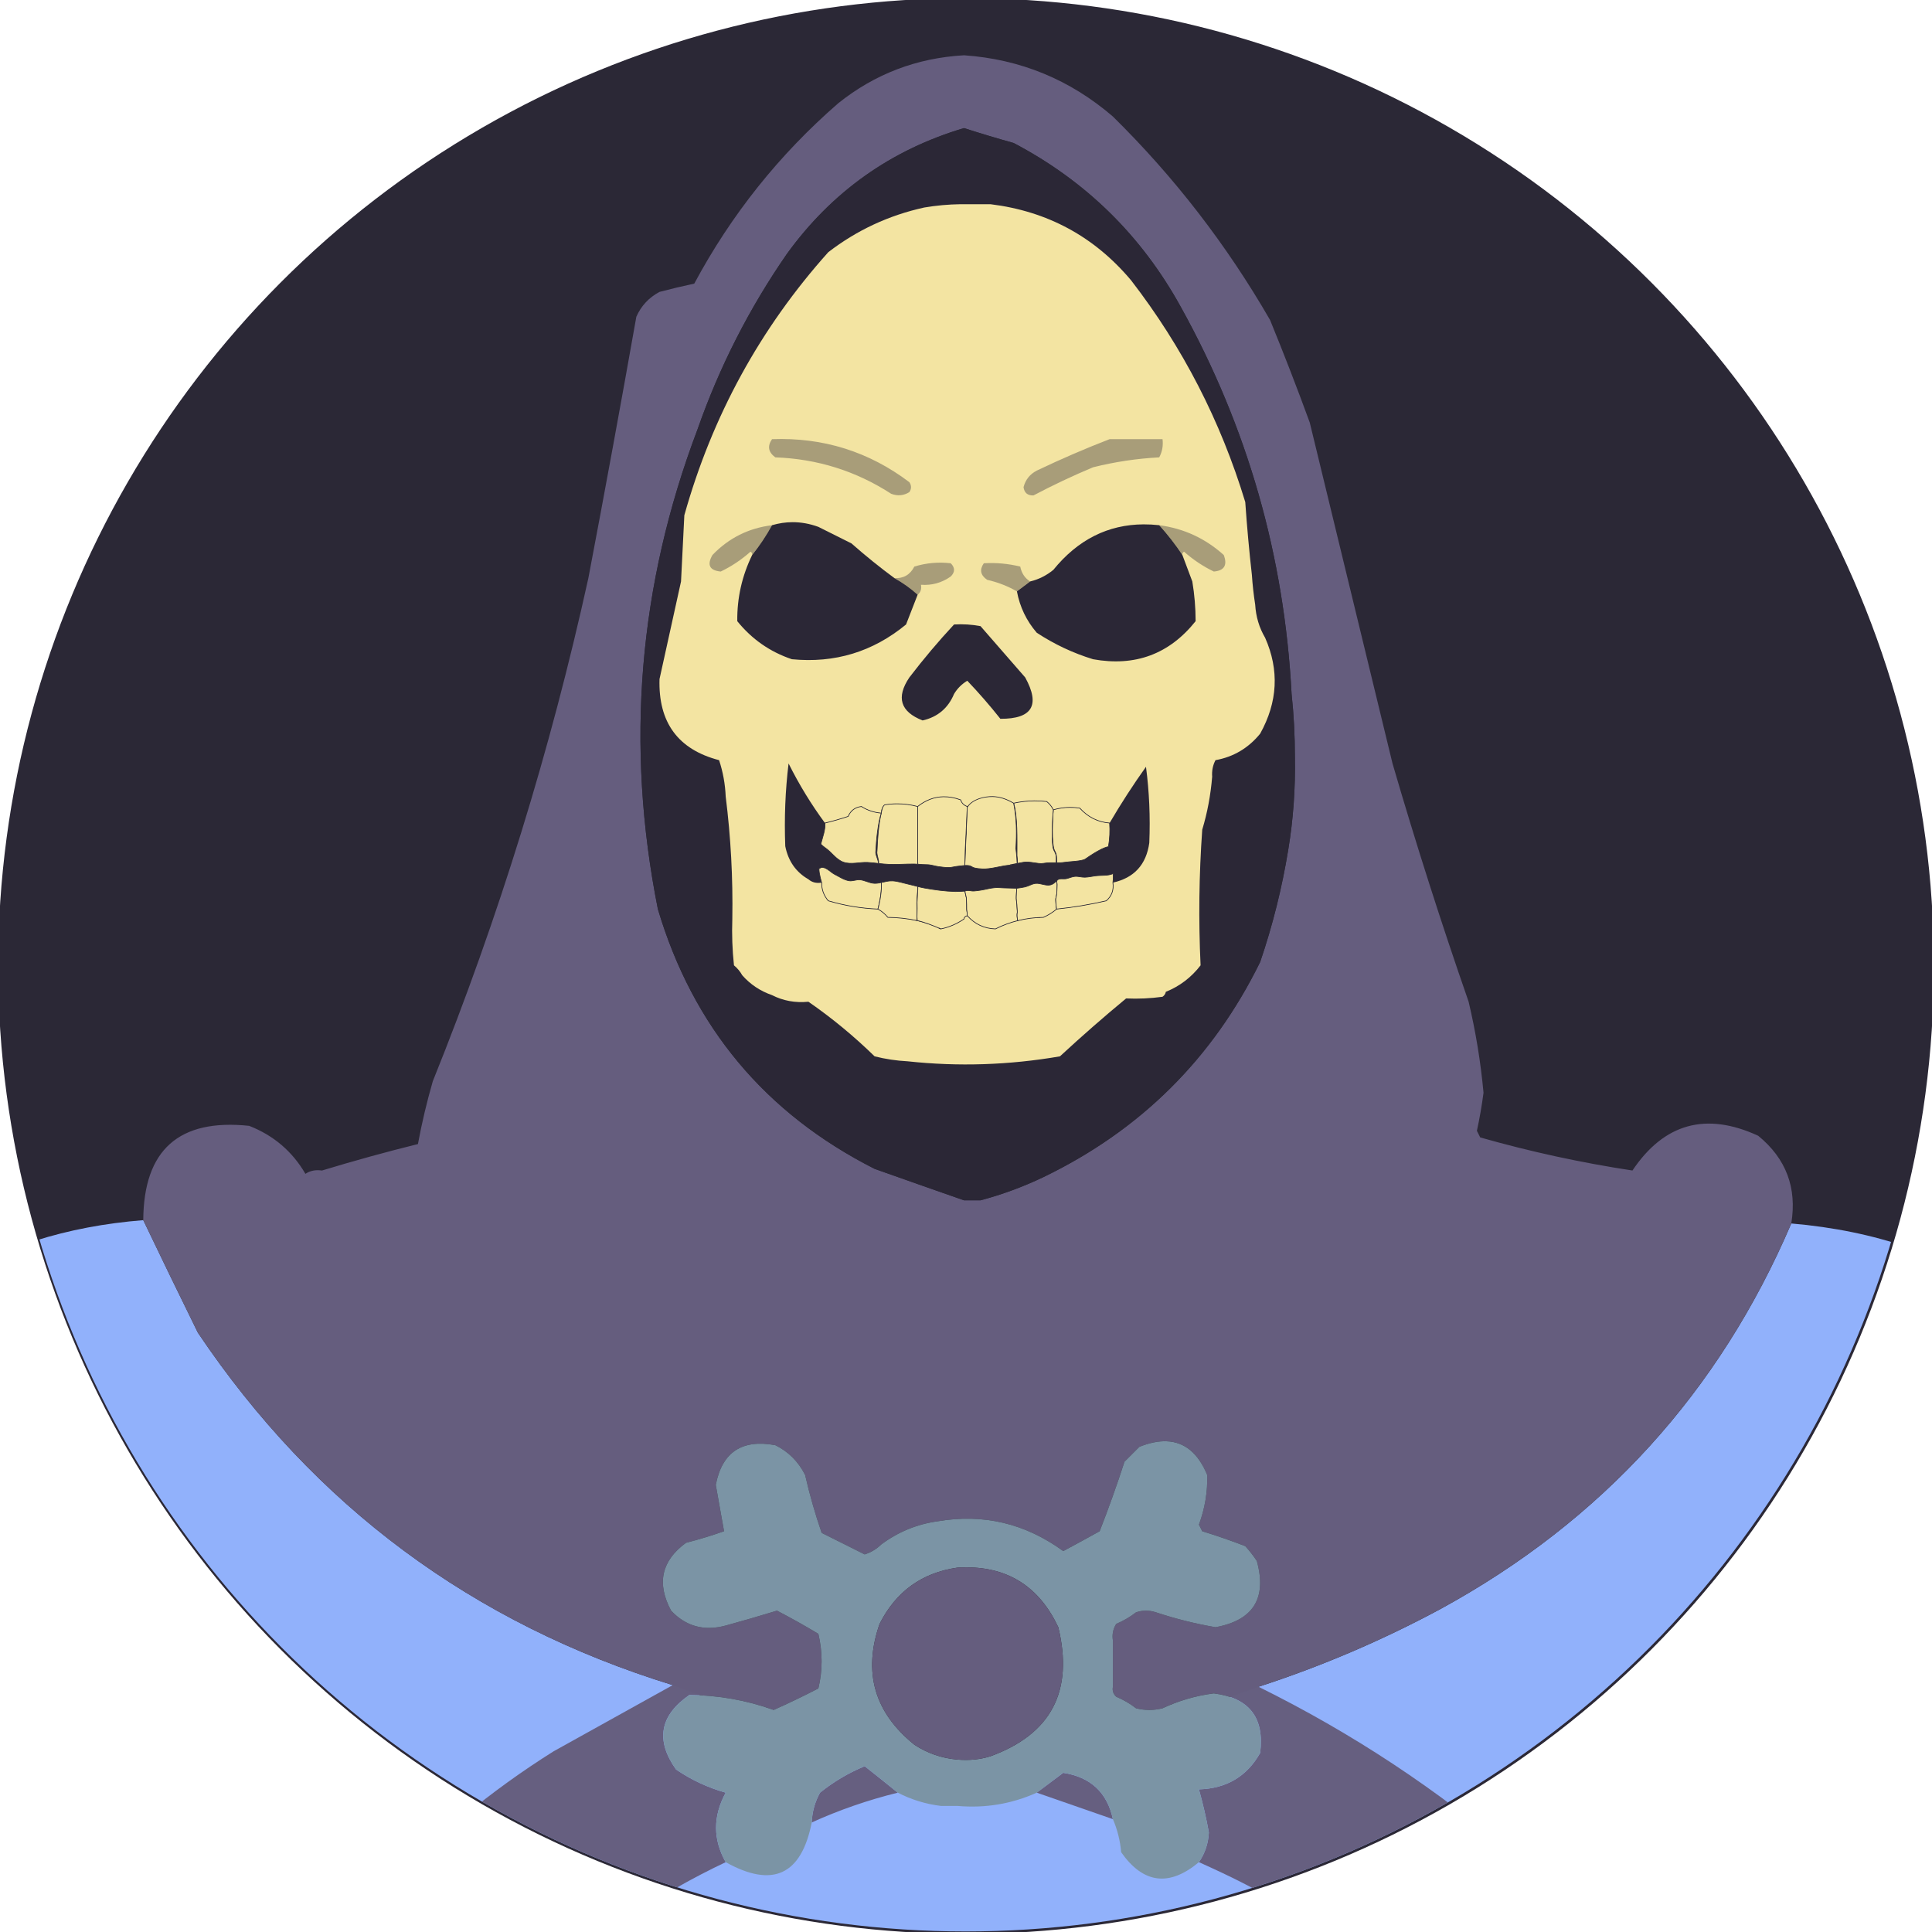 <svg xmlns="http://www.w3.org/2000/svg" xmlns:svg="http://www.w3.org/2000/svg" xmlns:xlink="http://www.w3.org/1999/xlink" id="svg1" width="512" height="512" version="1.1" viewBox="0 0 512 512" xml:space="preserve"><defs id="defs1"><linearGradient id="swatch136"><stop style="stop-color:#2b2836;stop-opacity:1" id="stop136" offset="0"/></linearGradient><linearGradient id="swatch135"><stop style="stop-color:#000;stop-opacity:1" id="stop135" offset="0"/></linearGradient><linearGradient id="swatch129"><stop style="stop-color:#f3e4a2;stop-opacity:1" id="stop129" offset="0"/></linearGradient><linearGradient id="swatch86"><stop style="stop-color:#503f77;stop-opacity:.988" id="stop86" offset="0"/></linearGradient><linearGradient id="swatch84"><stop style="stop-color:#655e7f;stop-opacity:.988" id="stop84" offset="0"/></linearGradient><linearGradient id="swatch83"><stop style="stop-color:#e9eb6e;stop-opacity:1" id="stop83" offset="0"/></linearGradient><linearGradient id="swatch82"><stop style="stop-color:#84fba2;stop-opacity:1" id="stop82" offset="0"/></linearGradient><linearGradient id="swatch80"><stop style="stop-color:#674d98;stop-opacity:1" id="stop80" offset="0"/></linearGradient><linearGradient id="swatch78"><stop style="stop-color:#513e78;stop-opacity:.996" id="stop78" offset="0"/></linearGradient><linearGradient id="swatch76"><stop style="stop-color:#93b4ff;stop-opacity:.988" id="stop76" offset="0"/></linearGradient><linearGradient id="linearGradient3" x1="504.5" x2="637.297" y1="756" y2="756" gradientUnits="userSpaceOnUse" xlink:href="#swatch76"/><linearGradient id="linearGradient4" x1="384.5" x2="761.959" y1="494" y2="494" gradientUnits="userSpaceOnUse" xlink:href="#swatch78"/><linearGradient id="linearGradient5" x1="503.5" x2="601.228" y1="681.386" y2="681.386" gradientUnits="userSpaceOnUse" xlink:href="#swatch82"/><clipPath id="clipPath68" clipPathUnits="userSpaceOnUse"><circle style="display:inline;opacity:.375;fill:#2b2836;fill-opacity:1;stroke:#2b2836;stroke-width:1.192" id="circle68" cx="512.239" cy="459.949" r="305.172"/></clipPath><linearGradient id="swatch82-7"><stop style="stop-color:#7b94a5;stop-opacity:1" id="stop82-0" offset="0"/></linearGradient><linearGradient id="swatch78-3"><stop style="stop-color:#655e7f;stop-opacity:.996" id="stop78-7" offset="0"/></linearGradient><linearGradient id="linearGradient82-5" x1="503.5" x2="601.228" y1="681.386" y2="681.386" gradientUnits="userSpaceOnUse" xlink:href="#swatch82-7"/><linearGradient id="linearGradient7" x1="504.5" x2="637.297" y1="756" y2="756" gradientUnits="userSpaceOnUse" xlink:href="#swatch76"/><linearGradient id="linearGradient8" x1="504.5" x2="637.297" y1="756" y2="756" gradientUnits="userSpaceOnUse" xlink:href="#swatch76"/><linearGradient id="linearGradient9" x1="503.5" x2="601.228" y1="681.386" y2="681.386" gradientUnits="userSpaceOnUse" xlink:href="#swatch82-7"/><clipPath id="clipPath10" clipPathUnits="userSpaceOnUse"><circle style="display:inline;opacity:.64;fill:#2b2836;fill-opacity:1;stroke:#2b2836;stroke-width:1.14" id="circle10" cx="512" cy="471.595" r="291.84"/></clipPath></defs><g id="layer1"><circle style="fill:#2b2836;fill-opacity:1;stroke:#2b2836" id="circle1" cx="256" cy="256" r="256"/></g><g style="clip-rule:evenodd;display:inline;fill-rule:evenodd;image-rendering:optimizeQuality;shape-rendering:geometricPrecision;text-rendering:geometricPrecision" id="g3" clip-path="url(#clipPath10)" transform="matrix(0.877,0,0,0.877,-193.123,-157.68)"><g id="g62-6" style="clip-rule:evenodd;display:inline;fill:url(#linearGradient8);fill-rule:evenodd;image-rendering:optimizeQuality;shape-rendering:geometricPrecision;text-rendering:geometricPrecision"><path id="path62-9" d="m 263.5,548.5 c -46.461,3.692 -80.961,25.692 -103.5,66 -12.159,25.616 -18.326,52.616 -18.5,81 30.384,16.193 61.717,30.193 94,42 1.527,-0.073 2.527,0.594 3,2 h 2 c 29.961,11.925 60.628,21.592 92,29 0.006,-0.078 0.027,-0.156 0.033,-0.234 8.292,2.604 25.689,5.59 51.967,11.234 41.292,7.45 82.958,11.116 125,11 23.381,-0.17 46.714,-1.336 70,-3.5 19.028,-2.411 38.028,-4.911 57,-7.5 1.062,-1.075 15.816,-3.013 30.824,-5.877 L 691.5,766.5 c 29.967,-7.668 59.301,-17.001 88,-28 h 1 c 1.681,-1.508 3.681,-2.508 6,-3 32.445,-11.387 64.112,-24.72 95,-40 0.333,-1 0.667,-2 1,-3 -1.993,-22.637 -6.826,-44.637 -14.5,-66 -19.82,-46.941 -55.32,-72.607 -106.5,-77 -21.813,50.986 -57.146,89.82 -106,116.5 -17.657,9.497 -35.99,17.33 -55,23.5 l -51.207,18.424 c -21.294,5.637 -46.175,6.963 -65.127,2.786 C 453.415,702.18 460.069,702.517 423.5,689 363.02,670.363 315.187,634.863 280,582.5 c -5.624,-11.428 -11.124,-22.762 -16.5,-34 z" style="opacity:.991;fill:url(#linearGradient7)"/></g><g id="g2-0" style="display:inline;fill:#655e7f;fill-opacity:.988"><g id="g52-3" style="clip-rule:evenodd;display:inline;fill:#655e7f;fill-opacity:.988;fill-rule:evenodd;image-rendering:optimizeQuality;shape-rendering:geometricPrecision;text-rendering:geometricPrecision"><path id="path52-5" d="m 511.5,196.5 c -14.257,0.806 -26.924,5.639 -38,14.5 -17.832,15.5 -32.332,33.666 -43.5,54.5 -3.487,0.739 -6.987,1.573 -10.5,2.5 -3.202,1.702 -5.535,4.202 -7,7.5 -4.661,26.321 -9.494,52.654 -14.5,79 -11.452,52.018 -27.118,102.685 -47,152 -1.816,6.277 -3.316,12.61 -4.5,19 -9.739,2.414 -19.406,5.081 -29,8 -1.915,-0.284 -3.581,0.049 -5,1 -3.951,-6.78 -9.618,-11.614 -17,-14.5 -21.216,-2.238 -31.883,7.262 -32,28.5 5.376,11.238 10.876,22.572 16.5,34 35.187,52.363 83.02,87.863 143.5,106.5 -12,6.667 -24,13.333 -36,20 -18.996,11.92 -36.163,26.086 -51.5,42.5 -1.873,5.636 -3.04,11.303 -3.5,17 0.522,3.068 1.355,6.068 2.5,9 8.329,13.233 20.163,17.733 35.5,13.5 5.799,-2.648 10.466,-6.482 14,-11.5 16.421,-15.072 34.754,-27.406 55,-37 -3.877,-6.88 -3.877,-13.88 0,-21 -5.367,-1.516 -10.367,-3.85 -15,-7 -6.26,-8.816 -4.926,-16.316 4,-22.5 8.724,0.038 17.224,1.538 25.5,4.5 4.518,-2.008 9.018,-4.175 13.5,-6.5 1.306,-5.446 1.306,-10.946 0,-16.5 -4.102,-2.467 -8.268,-4.8 -12.5,-7 -5.16,1.581 -10.327,3.081 -15.5,4.5 -6.509,1.759 -12.009,0.259 -16.5,-4.5 -4.426,-8.246 -2.926,-15.08 4.5,-20.5 3.895,-1.009 7.728,-2.175 11.5,-3.5 -0.809,-4.593 -1.643,-9.259 -2.5,-14 1.906,-9.88 7.906,-13.88 18,-12 3.947,1.947 6.947,4.947 9,9 1.352,5.932 3.019,11.765 5,17.5 4.37,2.185 8.703,4.351 13,6.5 1.945,-0.628 3.612,-1.628 5,-3 5.106,-3.793 10.773,-6.126 17,-7 13.837,-2.375 26.504,0.625 38,9 3.633,-1.943 7.299,-3.943 11,-6 2.71,-6.918 5.21,-13.918 7.5,-21 l 4.5,-4.5 c 9.701,-3.896 16.534,-1.063 20.5,8.5 0.137,5.112 -0.696,10.112 -2.5,15 0.333,0.667 0.667,1.333 1,2 4.388,1.347 8.721,2.847 13,4.5 1.287,1.41 2.454,2.91 3.5,4.5 3.089,11.251 -1.077,17.918 -12.5,20 -6.105,-1.055 -12.105,-2.555 -18,-4.5 -2,-0.667 -4,-0.667 -6,0 -1.836,1.419 -3.836,2.586 -6,3.5 -0.952,1.545 -1.285,3.212 -1,5 v 14 c -0.219,1.175 0.114,2.175 1,3 2.164,0.914 4.164,2.081 6,3.5 2.667,0.667 5.333,0.667 8,0 4.94,-2.314 10.107,-3.814 15.5,-4.5 10.687,1.351 15.354,7.351 14,18 -4.001,7.092 -10.167,10.758 -18.5,11 1.202,4.277 2.202,8.61 3,13 -0.153,3.3 -1.153,6.3 -3,9 19.552,8.781 29.794,14.85 46.242,28.736 1.062,0.925 4.595,4.834 7.758,8.264 5.494,3.978 9.147,7.409 16.51,10.129 7.549,1.647 13.823,2.038 20.49,1.371 10.783,-4.761 16.783,-12.927 18,-24.5 -0.414,-10.325 -4.747,-18.825 -13,-25.5 -23.804,-20.408 -49.804,-37.575 -78,-51.5 19.01,-6.17 37.343,-14.003 55,-23.5 48.854,-26.68 84.187,-65.514 106,-116.5 1.766,-10.779 -1.568,-19.612 -10,-26.5 -15.764,-7.266 -28.43,-3.766 -38,10.5 -15.545,-2.36 -30.878,-5.693 -46,-10 -0.333,-0.667 -0.667,-1.333 -1,-2 0.828,-3.804 1.495,-7.637 2,-11.5 -0.855,-9.273 -2.355,-18.44 -4.5,-27.5 -8.289,-23.829 -15.955,-47.829 -23,-72 -8.336,-34.384 -16.669,-68.717 -25,-103 -3.804,-10.412 -7.804,-20.745 -12,-31 -13.089,-22.706 -28.922,-43.206 -47.5,-61.5 -12.976,-11.157 -27.976,-17.324 -45,-18.5 z m 0,22 c 4.941,1.59 9.941,3.09 15,4.5 21.781,11.448 38.615,27.948 50.5,49.5 20.148,36.295 31.315,75.295 33.5,117 0.666,6.158 1,12.491 1,19 0.177,9.548 -0.49,18.882 -2,28 -1.881,11.574 -4.715,22.908 -8.5,34 -14.332,29.165 -36.166,50.832 -65.5,65 -6.159,2.94 -12.492,5.274 -19,7 h -5 c -8.912,-3.109 -17.912,-6.275 -27,-9.5 -33.085,-16.753 -54.918,-42.92 -65.5,-78.5 -9.863,-49.551 -5.863,-97.885 12,-145 6.612,-18.89 15.612,-36.556 27,-53 13.575,-18.754 31.409,-31.421 53.5,-38 z m -30,495 c -4.913,2.037 -9.413,4.704 -13.5,8 -1.549,2.812 -2.382,5.812 -2.5,9 8.329,-3.777 16.995,-6.777 26,-9 -3.264,-2.647 -6.597,-5.314 -10,-8 z m 60,2 c -2.705,2.012 -5.372,4.012 -8,6 7.618,2.651 15.284,5.318 23,8 -1.722,-8.05 -6.722,-12.717 -15,-14 z" style="opacity:1;fill:#655e7f;fill-opacity:.988"/></g></g><g id="g58-3" style="clip-rule:evenodd;display:inline;fill:url(#linearGradient82-5);fill-rule:evenodd;image-rendering:optimizeQuality;shape-rendering:geometricPrecision;text-rendering:geometricPrecision"><path id="path58-5" d="M 572.754,615.318 C 570.282,615.222 567.532,615.783 564.5,617 l -4.5,4.5 c -2.29,7.082 -4.79,14.082 -7.5,21 -3.701,2.057 -7.367,4.057 -11,6 -11.496,-8.375 -24.163,-11.375 -38,-9 -6.227,0.874 -11.894,3.207 -17,7 -1.388,1.372 -3.055,2.372 -5,3 -4.297,-2.149 -8.63,-4.315 -13,-6.5 -1.981,-5.735 -3.648,-11.568 -5,-17.5 -2.053,-4.053 -5.053,-7.053 -9,-9 -10.094,-1.88 -16.094,2.12 -18,12 0.857,4.741 1.691,9.407 2.5,14 -3.772,1.325 -7.605,2.491 -11.5,3.5 -7.426,5.42 -8.926,12.254 -4.5,20.5 4.491,4.759 9.991,6.259 16.5,4.5 5.173,-1.419 10.34,-2.919 15.5,-4.5 4.232,2.2 8.398,4.533 12.5,7 1.306,5.554 1.306,11.054 0,16.5 -4.482,2.325 -8.982,4.492 -13.5,6.5 -8.276,-2.962 -16.776,-4.462 -25.5,-4.5 -8.926,6.184 -10.26,13.684 -4,22.5 4.633,3.15 9.633,5.484 15,7 -3.877,7.12 -3.877,14.12 0,21 14.187,7.906 22.854,3.906 26,-12 0.118,-3.188 0.951,-6.188 2.5,-9 4.087,-3.296 8.587,-5.963 13.5,-8 3.403,2.686 6.736,5.353 10,8 4.079,2.104 8.412,3.437 13,4 h 5 c 8.399,0.743 16.399,-0.59 24,-4 2.628,-1.988 5.295,-3.988 8,-6 8.278,1.283 13.278,5.95 15,14 1.363,3.162 2.197,6.496 2.5,10 6.671,9.501 14.505,10.501 23.5,3 1.847,-2.7 2.847,-5.7 3,-9 -0.798,-4.39 -1.798,-8.723 -3,-13 8.333,-0.242 14.499,-3.908 18.5,-11 1.354,-10.649 -3.313,-16.649 -14,-18 -5.393,0.686 -10.56,2.186 -15.5,4.5 -2.667,0.667 -5.333,0.667 -8,0 -1.836,-1.419 -3.836,-2.586 -6,-3.5 -0.886,-0.825 -1.219,-1.825 -1,-3 v -14 c -0.285,-1.788 0.048,-3.455 1,-5 2.164,-0.914 4.164,-2.081 6,-3.5 2,-0.667 4,-0.667 6,0 5.895,1.945 11.895,3.445 18,4.5 11.423,-2.082 15.589,-8.749 12.5,-20 -1.046,-1.59 -2.213,-3.09 -3.5,-4.5 -4.279,-1.653 -8.612,-3.153 -13,-4.5 -0.333,-0.667 -0.667,-1.333 -1,-2 1.804,-4.888 2.637,-9.888 2.5,-15 -2.727,-6.575 -6.809,-9.969 -12.246,-10.182 z m -60.627,38.096 C 525.022,653.386 534.313,659.415 540,671.5 c 4.684,19.307 -2.149,32.307 -20.5,39 -3.125,0.979 -6.458,1.313 -10,1 -4.727,-0.409 -9.06,-1.909 -13,-4.5 -12.076,-9.719 -15.576,-21.886 -10.5,-36.5 4.937,-9.783 12.77,-15.45 23.5,-17 0.892,-0.056 1.767,-0.084 2.627,-0.086 z" style="display:inline;opacity:1;fill:url(#linearGradient9)"/></g><g id="g55-4" style="display:inline;fill:#655e7f;fill-opacity:.988"><path id="path55-0" d="m 512.127,653.414 c -0.86,0.002 -1.735,0.03 -2.627,0.086 -10.73,1.55 -18.563,7.217 -23.5,17 -5.076,14.614 -1.576,26.781 10.5,36.5 3.94,2.591 8.273,4.091 13,4.5 3.542,0.313 6.875,-0.021 10,-1 18.351,-6.693 25.184,-19.693 20.5,-39 -5.687,-12.085 -14.978,-18.114 -27.873,-18.086 z" style="display:inline;opacity:1;fill:#655e7f;fill-opacity:.988"/></g><g id="g31-5" style="clip-rule:evenodd;display:inline;fill:#2b2836;fill-opacity:.988;fill-rule:evenodd;image-rendering:optimizeQuality;shape-rendering:geometricPrecision;text-rendering:geometricPrecision"><path id="path31-2" d="m 511.5,218.5 c -22.091,6.579 -39.925,19.246 -53.5,38 -11.388,16.444 -20.388,34.11 -27,53 -17.863,47.115 -21.863,95.449 -12,145 10.582,35.58 32.415,61.747 65.5,78.5 9.088,3.225 18.088,6.391 27,9.5 h 5 c 6.508,-1.726 12.841,-4.06 19,-7 29.334,-14.168 51.168,-35.835 65.5,-65 3.785,-11.092 6.619,-22.426 8.5,-34 1.51,-9.118 2.177,-18.452 2,-28 0,-6.509 -0.334,-12.842 -1,-19 -2.185,-41.705 -13.352,-80.705 -33.5,-117 -11.885,-21.552 -28.719,-38.052 -50.5,-49.5 -5.059,-1.41 -10.059,-2.91 -15,-4.5 z" style="display:inline;opacity:1;fill:#2b2836;fill-opacity:.988"/></g><g id="g6-8" style="clip-rule:evenodd;display:inline;fill:#f3e4a2;fill-opacity:1;fill-rule:evenodd;image-rendering:optimizeQuality;shape-rendering:geometricPrecision;text-rendering:geometricPrecision"><path id="path6-5" d="m 510.5,241.5 c -3.698,0.052 -7.365,0.386 -11,1 -10.709,2.356 -20.375,6.856 -29,13.5 -20.588,22.997 -35.088,49.497 -43.5,79.5 -0.333,6.667 -0.667,13.333 -1,20 -2.175,9.851 -4.341,19.685 -6.5,29.5 -0.39,13.112 5.61,21.278 18,24.5 1.175,3.542 1.841,7.209 2,11 1.543,12.277 2.21,24.61 2,37 -0.166,4.679 10e-4,9.345 0.5,14 1.045,0.873 1.878,1.873 2.5,3 2.451,2.777 5.451,4.777 9,6 3.345,1.717 7.011,2.384 11,2 7.06,4.881 13.726,10.381 20,16.5 3.293,0.826 6.626,1.326 10,1.5 15.278,1.649 30.611,1.149 46,-1.5 6.564,-6.071 13.23,-11.904 20,-17.5 3.682,0.165 7.348,-10e-4 11,-0.5 0.556,-0.383 0.889,-0.883 1,-1.5 4.197,-1.69 7.697,-4.357 10.5,-8 -0.643,-13.673 -0.476,-27.34 0.5,-41 1.544,-5.106 2.544,-10.439 3,-16 -0.134,-1.792 0.199,-3.458 1,-5 5.439,-0.974 9.939,-3.64 13.5,-8 5.317,-9.562 5.817,-19.229 1.5,-29 -1.777,-3.005 -2.777,-6.338 -3,-10 -0.463,-2.982 -0.796,-5.982 -1,-9 -0.811,-7.178 -1.478,-14.512 -2,-22 -7.434,-24.498 -18.934,-46.832 -34.5,-67 -11.105,-13.211 -25.272,-20.878 -42.5,-23 z m -50.869,96.086 c 2.625,-0.014 5.248,0.457 7.869,1.414 3.333,1.667 6.667,3.333 10,5 4.208,3.713 8.541,7.213 13,10.5 2.586,1.446 4.92,3.113 7,5 -1.106,2.902 -2.272,5.902 -3.5,9 -10.029,8.261 -21.529,11.761 -34.5,10.5 -6.601,-2.22 -12.101,-6.053 -16.5,-11.5 -0.084,-6.999 1.416,-13.666 4.5,-20 2.235,-2.791 4.235,-5.791 6,-9 2.045,-0.599 4.089,-0.903 6.131,-0.914 z m 106.148,0.66 c 1.539,-0.008 3.113,0.076 4.721,0.254 2.586,2.858 4.92,5.858 7,9 1,2.667 2,5.333 3,8 0.662,3.966 0.995,7.966 1,12 -7.953,9.967 -18.287,13.8 -31,11.5 -6.06,-1.864 -11.726,-4.53 -17,-8 -3.115,-3.61 -5.115,-7.777 -6,-12.5 1.333,-1 2.667,-2 4,-3 2.59,-0.628 4.923,-1.795 7,-3.5 7.41,-9.117 16.504,-13.701 27.279,-13.754 z M 508.5,368.5 c 2.687,-0.164 5.354,0.003 8,0.5 4.5,5.167 9,10.333 13.5,15.5 4.621,8.386 2.121,12.552 -7.5,12.5 -3.176,-4.006 -6.509,-7.84 -10,-11.5 -1.688,1.021 -3.021,2.355 -4,4 -1.797,4.298 -4.964,6.964 -9.5,8 -6.729,-2.634 -8.062,-6.967 -4,-13 4.281,-5.59 8.781,-10.923 13.5,-16 z m -50,42 c 3.179,6.37 6.846,12.37 11,18 2.323,-0.558 4.657,-1.225 7,-2 0.193,-0.443 0.421,-0.837 0.684,-1.184 0.263,-0.346 0.561,-0.645 0.895,-0.895 0.333,-0.25 0.702,-0.452 1.105,-0.605 0.404,-0.153 0.842,-0.259 1.316,-0.316 0.456,0.288 0.924,0.546 1.402,0.773 0.478,0.227 0.967,0.423 1.467,0.59 0.5,0.167 1.011,0.304 1.533,0.41 0.522,0.106 1.054,0.181 1.598,0.227 -0.086,-0.996 0.248,-1.829 1,-2.5 3.368,-0.543 6.701,-0.376 10,0.5 3.906,-3.082 8.239,-3.749 13,-2 0.311,0.978 0.978,1.645 2,2 4.377,-3.628 9.044,-3.962 14,-1 3.317,-0.721 6.651,-0.888 10,-0.5 0.881,0.708 1.547,1.542 2,2.5 2.641,-0.763 5.308,-0.93 8,-0.5 2.474,2.724 5.474,4.224 9,4.5 3.418,-5.837 7.084,-11.504 11,-17 0.992,7.482 1.325,15.148 1,23 -0.92,6.584 -4.586,10.584 -11,12 0.322,2.222 -0.345,4.056 -2,5.5 -4.966,1.147 -9.966,1.98 -15,2.5 -1.183,1.004 -2.516,1.838 -4,2.5 -5.178,0.076 -10.012,1.243 -14.5,3.5 -3.408,-0.121 -6.242,-1.454 -8.5,-4 -0.607,0.124 -0.94,0.457 -1,1 -2.138,1.475 -4.471,2.475 -7,3 -5.054,-2.287 -10.387,-3.454 -16,-3.5 -0.873,-1.045 -1.873,-1.878 -3,-2.5 -5.101,-0.216 -10.101,-1.05 -15,-2.5 -1.361,-1.584 -2.028,-3.418 -2,-5.5 -1.599,0.268 -2.932,-0.066 -4,-1 -3.77,-2.166 -6.103,-5.5 -7,-10 -0.326,-8.517 0.007,-16.85 1,-25 z" style="opacity:1;fill:#f3e4a2;fill-opacity:1"/></g><g id="g16-4" style="display:inline;opacity:.75;fill:#2b2836;fill-opacity:1"><path id="path16-6" d="m 531.5,355.5 c -1.333,1 -2.667,2 -4,3 -2.742,-1.586 -5.742,-2.753 -9,-3.5 -2.027,-1.396 -2.36,-3.062 -1,-5 3.682,-0.222 7.348,0.111 11,1 0.415,2.026 1.415,3.526 3,4.5 z m -34,4 c -2.08,-1.887 -4.414,-3.554 -7,-5 2.745,0.127 4.745,-1.04 6,-3.5 3.622,-1.106 7.289,-1.439 11,-1 1.333,1.333 1.333,2.667 0,4 -2.706,1.908 -5.706,2.741 -9,2.5 0.237,1.291 -0.096,2.291 -1,3 z m 73,-21 c 7.4,0.97 13.9,3.97 19.5,9 1.164,3.067 0.164,4.733 -3,5 -3.232,-1.55 -6.232,-3.55 -9,-6 -0.399,0.228 -0.565,0.562 -0.5,1 -2.08,-3.142 -4.414,-6.142 -7,-9 z m -117,0 c -1.765,3.209 -3.765,6.209 -6,9 0.065,-0.438 -0.101,-0.772 -0.5,-1 -2.768,2.45 -5.768,4.45 -9,6 -3.392,-0.334 -4.226,-2 -2.5,-5 4.928,-5.131 10.928,-8.131 18,-9 z m 102,-26 c 5.333,0 10.667,0 16,0 0.239,1.967 -0.094,3.801 -1,5.5 -6.764,0.353 -13.43,1.353 -20,3 -6.157,2.579 -12.157,5.413 -18,8.5 -1.766,0.066 -2.766,-0.768 -3,-2.5 0.59,-2.257 1.923,-3.924 4,-5 7.276,-3.476 14.61,-6.642 22,-9.5 z m -102,0 c 15.443,-0.573 29.276,3.76 41.5,13 0.667,1 0.667,2 0,3 -1.726,1.076 -3.559,1.243 -5.5,0.5 -10.624,-6.874 -22.291,-10.541 -35,-11 -2.135,-1.556 -2.468,-3.389 -1,-5.5 z" style="opacity:.5;fill:#2b2836;fill-opacity:1"/></g><g id="g27-8" style="display:inline;fill:#f3e4a2;fill-opacity:1;stroke:#2b2836;stroke-width:.2;stroke-dasharray:none;stroke-opacity:1"><g id="g172-8"><path style="clip-rule:evenodd;display:inline;opacity:1;fill:#f3e4a2;fill-opacity:1;fill-rule:evenodd;stroke:#2b2836;stroke-width:.2;stroke-dasharray:none;stroke-opacity:1;image-rendering:optimizeQuality;shape-rendering:geometricPrecision;text-rendering:geometricPrecision" id="path138-7" d="m 468.826,441.904 c -0.369,-0.05 -0.753,0.159 -1.129,0.371 C 467.658,443.887 468.5,446.5 468.5,446.5 c -0.028,2.082 0.639,3.916 2,5.5 4.899,1.45 9.899,2.284 15,2.5 0,0 1.271,-4.457 1.039,-8.027 -0.716,0.155 -1.432,0.288 -2.156,0.25 -1.496,-0.078 -2.869,-0.967 -4.363,-1.08 -1.082,-0.082 -2.173,0.475 -3.244,0.299 -1.551,-0.255 -2.909,-1.198 -4.309,-1.914 -1.251,-0.64 -2.249,-1.933 -3.641,-2.123 z"/><path style="clip-rule:evenodd;display:inline;fill:#f3e4a2;fill-opacity:1;fill-rule:evenodd;stroke:#2b2836;stroke-width:.2;stroke-dasharray:none;stroke-opacity:1;image-rendering:optimizeQuality;shape-rendering:geometricPrecision;text-rendering:geometricPrecision" id="path140-8" d="m 489.777,445.975 c -1.09,-0.034 -2.162,0.265 -3.238,0.498 C 486.771,450.043 485.5,454.5 485.5,454.5 c 1.127,0.622 2.127,1.455 3,2.5 2.817,0.023 6.101,0.379 8.777,0.967 0,0 0.026,-1.369 0.025,-2.053 -10e-4,-1.094 -0.077,-2.186 -0.049,-3.279 0.029,-1.112 0.221,-3.332 0.221,-3.332 0.045,-0.685 0.023,-1.143 0.016,-1.633 -0.904,-0.231 -1.806,-0.478 -2.717,-0.68 -1.66,-0.367 -3.297,-0.962 -4.996,-1.016 z"/><path id="path159-2" d="m 497.557,447.686 -0.01,0.967 -0.221,3.748 0.023,1.898 -0.047,2.559 0.072,1.092 c 2.313,0.571 4.919,1.552 7.125,2.551 2.529,-0.525 4.862,-1.525 7,-3 0.058,-0.529 0.38,-0.855 0.957,-0.986 l 0.002,-0.057 0.012,-0.732 -0.152,-1.127 -0.016,-1.521 -0.09,-2.025 -0.441,-1.98 c -0.981,0.082 -1.96,0.143 -2.943,0.119 -3.093,-0.076 -6.177,-0.513 -9.225,-1.047 -0.689,-0.121 -1.369,-0.285 -2.047,-0.457 z" style="clip-rule:evenodd;display:inline;fill:#f3e4a2;fill-opacity:1;fill-rule:evenodd;stroke:#2b2836;stroke-width:.2;stroke-dasharray:none;stroke-opacity:1;image-rendering:optimizeQuality;shape-rendering:geometricPrecision;text-rendering:geometricPrecision"/><path id="path217-3" d="m 511.771,449.07 0.441,1.98 0.09,2.025 0.016,1.521 0.152,1.127 -0.012,0.732 -0.002,0.055 c 0.015,-0.003 0.028,-0.009 0.043,-0.012 2.258,2.546 5.092,3.879 8.5,4 2.199,-1.106 4.481,-1.949 6.846,-2.531 0,0 -0.134,-0.05 -0.166,-0.062 l -0.137,-1.35 c -0.021,-0.15 -0.01,-0.349 0.006,-0.553 0.049,-0.256 0.099,-0.507 0.065,-0.941 -0.035,-0.439 -0.051,-0.68 -0.065,-0.92 v -0.002 c -0.014,-0.24 -0.026,-0.48 -0.055,-0.92 -0.021,-0.316 -0.062,-0.631 -0.102,-0.945 -0.04,-0.314 -0.078,-0.629 -0.088,-0.945 -0.005,-0.159 -0.003,-0.359 0.002,-0.568 v -0.002 c 2e-4,-0.008 -2.1e-4,-0.015 0,-0.023 0.017,-0.624 0.066,-1.324 0.066,-1.324 l 0.076,-1.203 c 0,0 -2.568,-0.069 -3.852,-0.104 -0.907,-0.025 -1.817,-0.141 -2.722,-0.074 -1.465,0.109 -2.887,0.553 -4.34,0.77 -0.677,0.101 -1.355,0.202 -2.037,0.246 -0.907,0.059 -1.562,-0.37 -2.727,0.023 z m 22.742,7.957 c -0.314,0.013 -0.628,0.031 -0.939,0.053 0.318,-0.022 0.638,-0.04 0.959,-0.053 -0.006,2.7e-4 -0.013,-2.7e-4 -0.019,0 z m -5.672,0.713 c -0.114,0.024 -0.227,0.051 -0.34,0.076 0.113,-0.025 0.226,-0.052 0.34,-0.076 z m -24.834,2.543 c -0.003,0.006 -0.007,0.013 -0.01,0.019 0.166,0.072 0.337,0.123 0.502,0.197 -0.161,-0.073 -0.327,-0.144 -0.492,-0.217 z" style="clip-rule:evenodd;display:inline;opacity:1;fill:#f3e4a2;fill-opacity:1;fill-rule:evenodd;stroke:#2b2836;stroke-width:.2;stroke-dasharray:none;stroke-opacity:1;image-rendering:optimizeQuality;shape-rendering:geometricPrecision;text-rendering:geometricPrecision"/><path id="path141-7" d="m 539.473,445.986 c -0.52,0.513 -1.055,0.992 -1.736,1.184 -1.496,0.421 -3.101,-0.593 -4.645,-0.412 -1.095,0.128 -2.062,0.807 -3.139,1.047 -0.826,0.184 -1.663,0.306 -2.504,0.404 l -0.076,1.203 c 0,0 -0.05,0.701 -0.066,1.324 -2.1e-4,0.008 2e-4,0.016 0,0.023 -2e-5,6.4e-4 2e-5,0.001 0,0.002 -0.005,0.209 -0.007,0.409 -0.002,0.568 0.01,0.317 0.048,0.631 0.088,0.945 0.04,0.314 0.081,0.629 0.102,0.945 0.029,0.44 0.041,0.68 0.055,0.92 3e-5,5.1e-4 -3e-5,0.001 0,0.002 0.014,0.24 0.029,0.481 0.065,0.92 0.035,0.434 -0.015,0.685 -0.065,0.941 -0.016,0.204 -0.027,0.402 -0.006,0.553 l 0.137,1.35 c 0.032,0.012 0.166,0.062 0.166,0.062 2.462,-0.606 5.013,-0.93 7.654,-0.969 1.484,-0.662 2.817,-1.496 4,-2.5 0,0 -0.182,-0.426 -0.287,-2.912 0.004,-0.276 0.335,-1.53 0.34,-1.82 0.015,-0.851 0.11,-1.787 0.109,-2.68 0,-0.273 -0.118,-0.61 -0.115,-0.902 -0.051,-0.048 -0.08,-0.111 -0.074,-0.199 z" style="clip-rule:evenodd;display:inline;fill:#f3e4a2;fill-opacity:1;fill-rule:evenodd;stroke:#2b2836;stroke-width:.2;stroke-dasharray:none;stroke-opacity:1;image-rendering:optimizeQuality;shape-rendering:geometricPrecision;text-rendering:geometricPrecision"/><path style="clip-rule:evenodd;display:inline;fill:#f3e4a2;fill-opacity:1;fill-rule:evenodd;stroke:#2b2836;stroke-width:.2;stroke-dasharray:none;stroke-opacity:1;image-rendering:optimizeQuality;shape-rendering:geometricPrecision;text-rendering:geometricPrecision" id="path149-2" d="m 556.549,443.777 c -1.459,0.704 -3.559,0.446 -5.338,0.678 -1.058,0.138 -2.105,0.397 -3.171,0.424 -1.013,0.026 -2.021,-0.337 -3.03,-0.248 -0.878,0.078 -1.696,0.485 -2.557,0.674 -0.92,0.202 -2.175,-0.228 -2.783,0.492 -0.278,0.329 -0.008,0.883 -0.008,1.291 8.4e-4,0.893 -0.095,1.829 -0.109,2.68 -0.005,0.29 -0.337,1.544 -0.341,1.82 0.106,2.486 0.288,2.913 0.288,2.913 5.034,-0.52 10.034,-1.353 15,-2.5 1.655,-1.444 2.322,-3.278 2,-5.5 0.123,-0.938 0.137,-1.845 0.049,-2.723 z"/><path style="clip-rule:evenodd;display:inline;fill:#f3e4a2;fill-opacity:1;fill-rule:evenodd;stroke:#2b2836;stroke-width:.2;stroke-dasharray:none;stroke-opacity:1;image-rendering:optimizeQuality;shape-rendering:geometricPrecision;text-rendering:geometricPrecision" id="path30-3" d="m 543.482,423.768 c -1.671,0.011 -3.332,0.256 -4.982,0.732 0,0 -0.69,7.691 0.123,11.607 0.127,0.614 0.577,1.214 0.723,1.824 0.186,0.781 0.195,1.678 0.178,2.568 0.802,0.006 1.581,6.8e-4 2.293,-0.121 1.379,-0.236 5.358,-0.305 6.35,-0.996 3.866,-2.695 5.907,-3.557 6.984,-3.742 0.41,-2.342 0.528,-4.722 0.35,-7.141 -3.526,-0.276 -6.526,-1.776 -9,-4.5 -1.01,-0.161 -2.015,-0.239 -3.018,-0.232 z"/><path style="clip-rule:evenodd;display:inline;fill:#f3e4a2;fill-opacity:1;fill-rule:evenodd;stroke:#2b2836;stroke-width:.2;stroke-dasharray:none;stroke-opacity:1;image-rendering:optimizeQuality;shape-rendering:geometricPrecision;text-rendering:geometricPrecision" id="path28-8" d="m 532.738,421.797 c -2.086,0.018 -4.165,0.253 -6.238,0.703 1.233,4.035 1.011,10.809 1.021,15.811 10e-4,0.485 0.114,0.7 0.102,1.064 0.029,0.448 0.057,0.891 0.074,1.314 0.624,-0.118 0.773,-0.148 1.752,-0.33 1.938,-0.361 4.382,0.623 6.092,0.318 1.3,-0.232 2.596,-0.191 3.828,-0.178 -0.007,-0.803 0.075,-1.616 -0.094,-2.398 -0.155,-0.717 -0.692,-1.317 -0.832,-2.037 C 537.709,432.28 538.5,424.5 538.5,424.5 c -0.453,-0.958 -1.119,-1.792 -2,-2.5 -1.256,-0.145 -2.51,-0.214 -3.762,-0.203 z"/><path style="display:inline;opacity:1;fill:#f3e4a2;fill-opacity:1;stroke:#2b2836;stroke-width:.2;stroke-dasharray:none;stroke-opacity:1" id="path139-6" d="m 520.162,420.504 c -2.645,-0.044 -5.94,0.804 -7.512,2.994 -0.058,0.081 -0.11,0.166 -0.16,0.25 l -0.004,0.07 -0.258,6.143 c -1.1e-4,0.007 10e-5,0.018 0,0.025 -0.005,0.371 0.031,0.742 0.016,1.113 -0.016,0.378 -0.063,0.753 -0.109,1.129 l -0.125,2.961 c -7.3e-4,0.027 -0.003,0.053 -0.004,0.08 -0.009,0.3 -0.021,0.6 -0.037,0.9 l -0.215,5.152 c 0.447,-0.024 0.893,-0.025 1.332,0.055 0.521,0.094 0.942,0.498 1.451,0.643 0.81,0.229 1.661,0.301 2.502,0.34 0.636,0.029 1.276,-0.012 1.908,-0.082 1.58,-0.175 3.127,-0.58 4.695,-0.842 1.212,-0.202 2.055,-0.179 3.643,-0.561 0.652,-0.157 -4.69,0.777 0.275,-0.16 -0.073,-2.098 -0.373,-4.527 -0.373,-4.527 0.274,-4.763 0.254,-9.117 -0.688,-13.688 -2.168,-1.296 -4.28,-1.962 -6.338,-1.996 z"/><path style="clip-rule:evenodd;display:inline;opacity:1;fill:#f3e4a2;fill-opacity:1;fill-rule:evenodd;stroke:#2b2836;stroke-width:.2;stroke-dasharray:none;stroke-opacity:1;image-rendering:optimizeQuality;shape-rendering:geometricPrecision;text-rendering:geometricPrecision" id="path27-3" d="m 505.324,420.551 c -2.775,0.039 -5.383,1.023 -7.824,2.949 v 13 2.648 l 0.053,1.789 c 0.934,0.061 1.927,0.144 2.754,0.139 1.191,-0.007 2.301,0.44 3.463,0.588 1.092,0.139 2.191,0.316 3.291,0.279 0.771,-0.026 1.521,-0.269 2.289,-0.35 0.797,-0.084 1.603,-0.228 2.404,-0.271 l 0.125,-4.801 0.248,-4.898 0.148,-3.646 L 512.5,423.5 c -1.022,-0.355 -1.689,-1.022 -2,-2 -1.785,-0.656 -3.511,-0.973 -5.176,-0.949 z"/><path style="clip-rule:evenodd;display:inline;fill:#f3e4a2;fill-opacity:1;fill-rule:evenodd;stroke:#2b2836;stroke-width:.2;stroke-dasharray:none;stroke-opacity:1;image-rendering:optimizeQuality;shape-rendering:geometricPrecision;text-rendering:geometricPrecision" id="path136-7" d="m 491.273,422.689 c -1.253,0.004 -2.51,0.107 -3.773,0.311 -0.752,0.671 -0.791,1.627 -1,2.5 -0.859,3.58 -1.145,8.229 -1.242,11 -0.012,0.349 -0.039,0.673 -0.076,0.979 0.062,0.938 0.615,2.211 0.535,3.232 1.029,0.117 2.058,0.228 3.092,0.268 2.527,0.097 4.973,-0.109 7.586,-0.104 0.337,6.6e-4 0.76,0.037 1.158,0.062 L 497.5,439.148 V 423.5 c -2.062,-0.547 -4.138,-0.817 -6.227,-0.811 z"/><path style="clip-rule:evenodd;display:inline;opacity:1;fill:#f3e4a2;fill-opacity:1;fill-rule:evenodd;stroke:#2b2836;stroke-width:.2;stroke-dasharray:none;stroke-opacity:1;image-rendering:optimizeQuality;shape-rendering:geometricPrecision;text-rendering:geometricPrecision" id="path32-9" d="m 480.5,423.5 c -1.897,0.228 -3.23,1.228 -4,3 -2.343,0.775 -4.677,1.442 -7,2 0.161,1.983 -0.703,4.222 -1.266,6.367 0.425,0.389 0.846,0.785 1.244,1.049 1.976,1.306 3.345,3.613 5.578,4.402 2.309,0.816 4.898,-0.044 7.344,0.08 1.088,0.055 2.173,0.184 3.256,0.307 -0.021,-1.042 -0.784,-2.344 -0.826,-3.285 0.215,-4.297 0.698,-8.797 1.67,-11.92 -2.175,-0.182 -4.175,-0.849 -6,-2 z"/></g></g></g></svg>